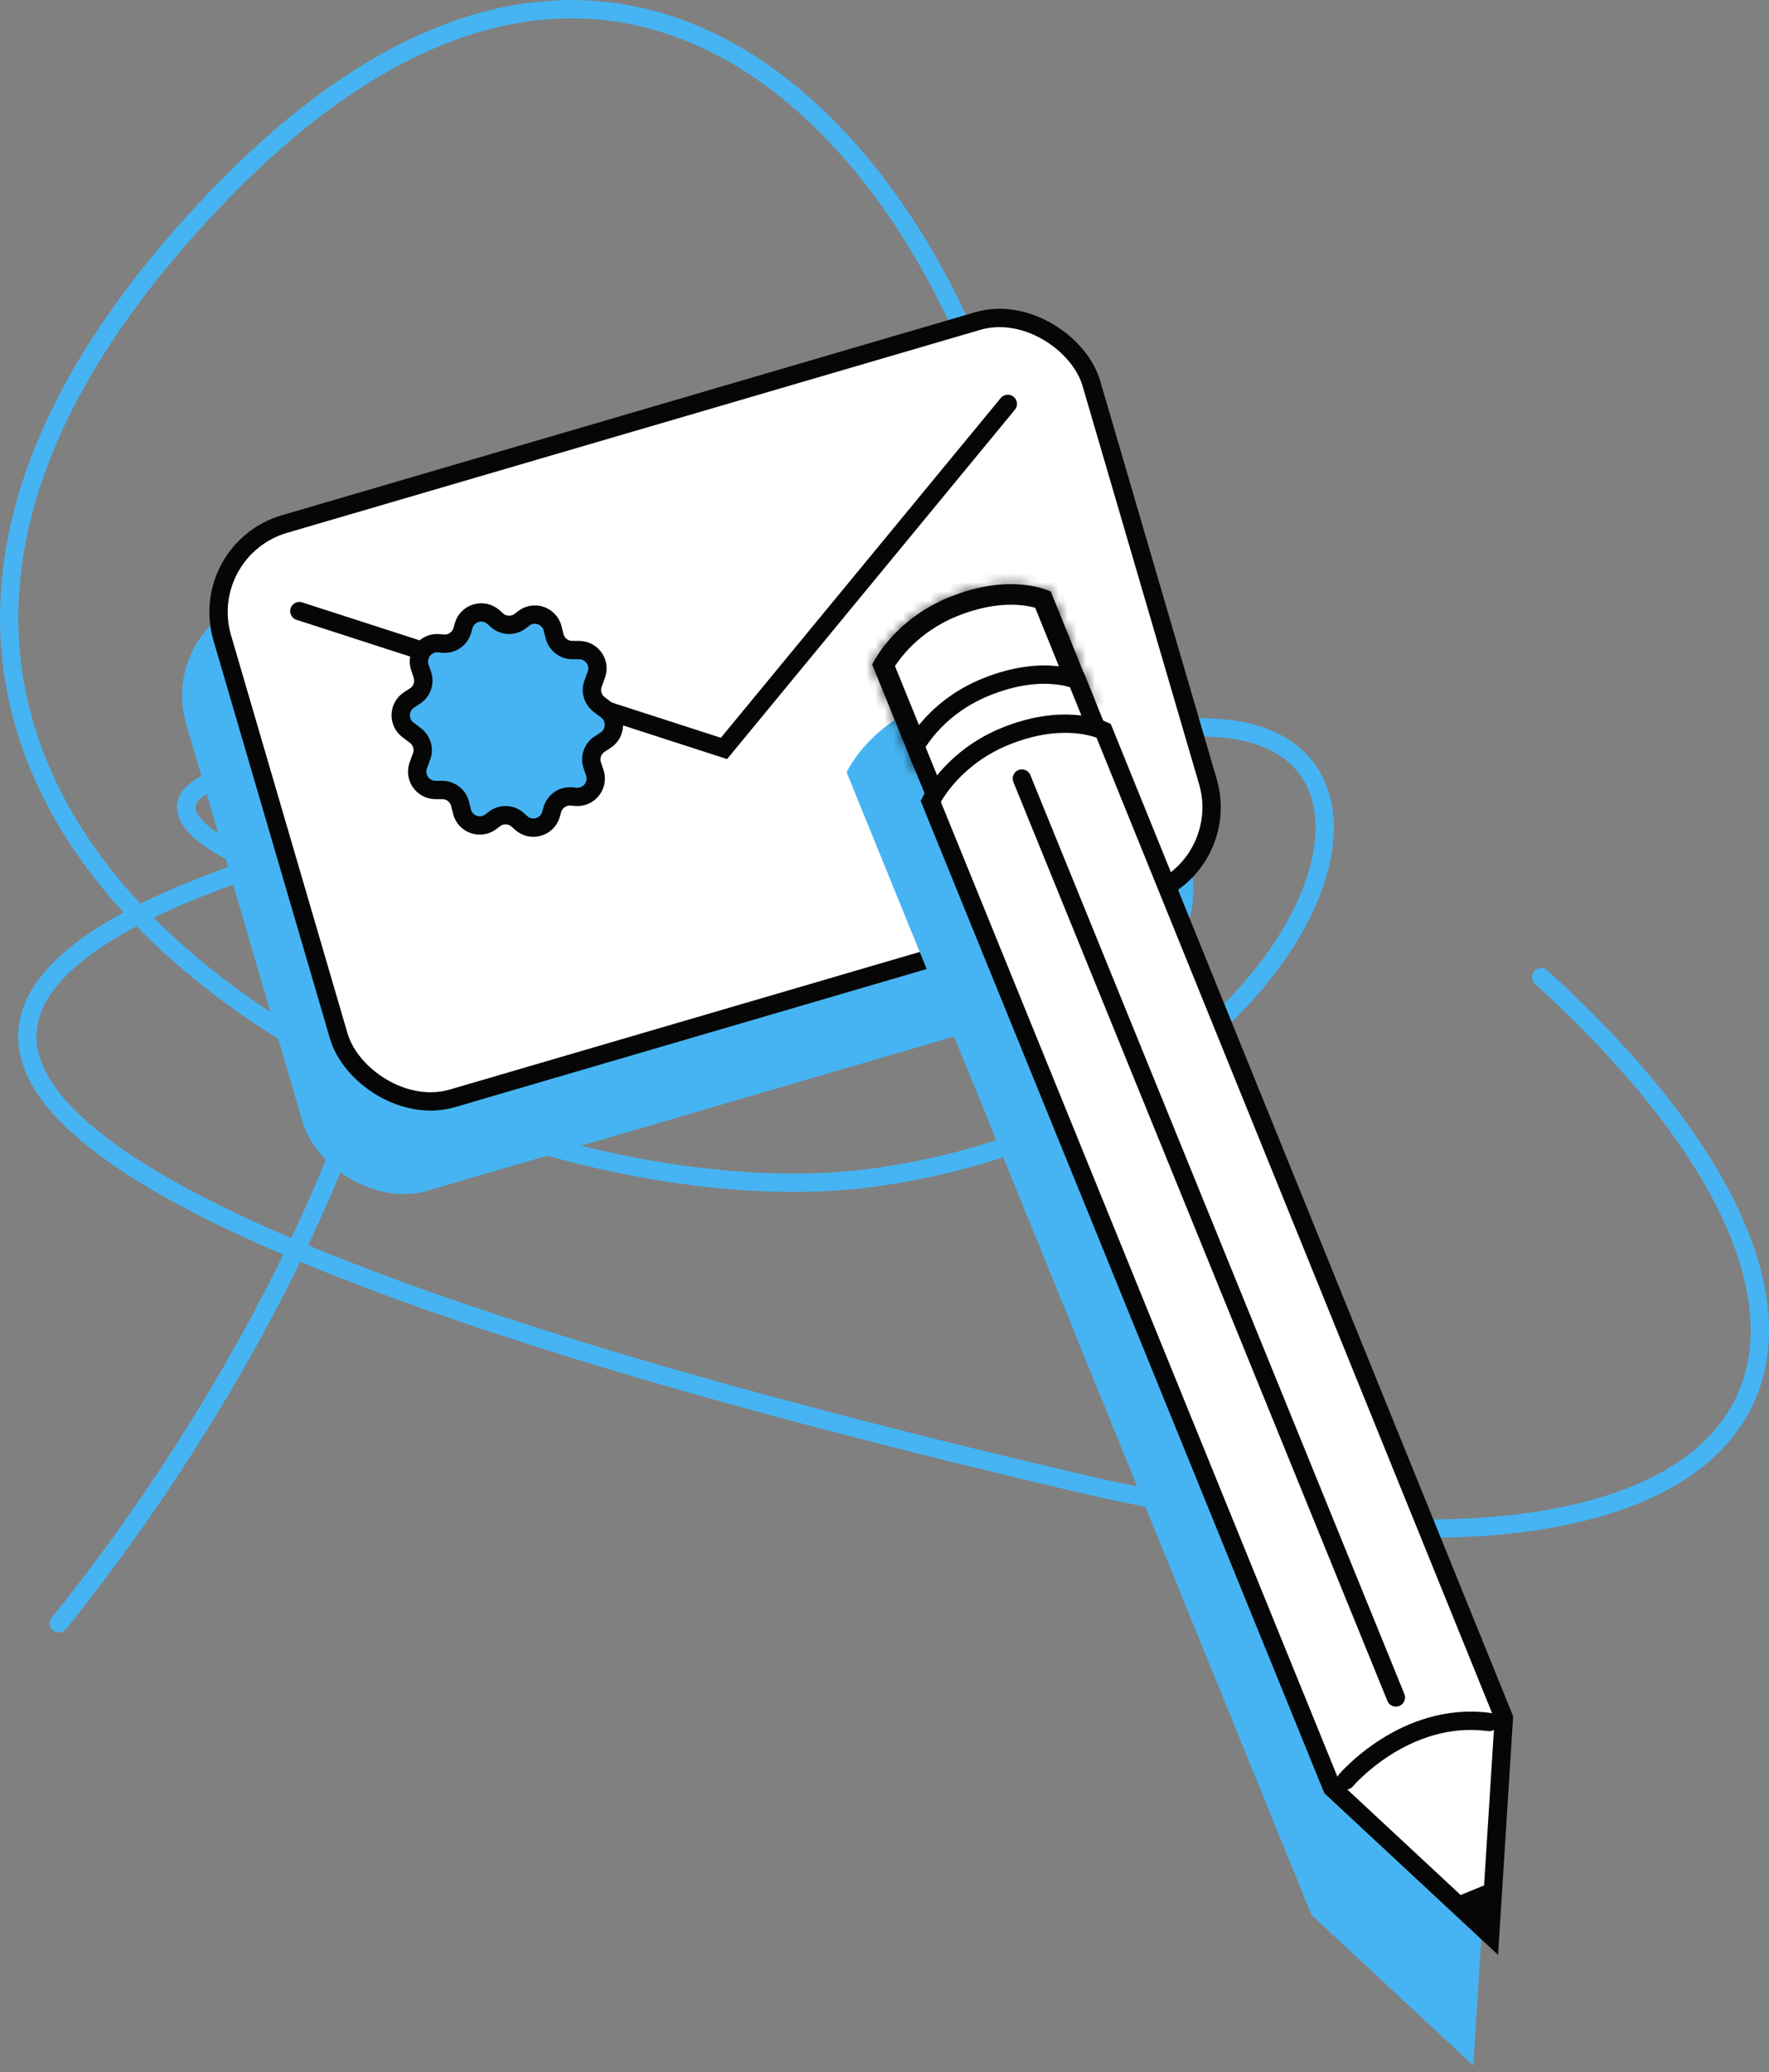 <svg width="193" height="226" viewBox="0 0 193 226" fill="none" xmlns="http://www.w3.org/2000/svg">
<rect x="0" y="0" width="193" height="226" fill="#808080" stroke="none"/>
<path d="M6.424 177.037C41.462 133.592 59.6 74.471 24.634 84.701C2.658 91.13 69.925 113.358 104.605 89.586C131.227 71.337 87.79 -45.844 23.335 21.871C-41.12 89.586 49.958 134.249 94.796 128.486C139.634 122.723 157.832 82.382 134.03 79.501C110.227 76.619 -137.719 101.856 117.215 161.623C193.81 179.58 212.995 147.391 168.156 106.57" stroke="#46B4F2" stroke-width="2" stroke-linecap="round"/>
<rect width="100.772" height="67.238" rx="11" transform="matrix(0.96 -0.281 0.281 0.96 17.218 68.389)" fill="#46B4F2"/>
<rect x="1.24" y="0.679" width="98.772" height="65.238" rx="10" transform="matrix(0.96 -0.281 0.281 0.96 20.056 59.656)" fill="white" stroke="#060606" stroke-width="2"/>
<path d="M32.661 66.645L78.986 81.622L109.952 44.046" stroke="#060606" stroke-width="2" stroke-linecap="round"/>
<path d="M50.578 68.253C50.976 66.826 52.734 66.312 53.838 67.3L54.212 67.634C54.933 68.28 56.013 68.316 56.776 67.721L57.124 67.449C58.264 66.559 59.943 67.137 60.294 68.541L60.503 69.378C60.725 70.265 61.52 70.888 62.434 70.893L63.194 70.897C64.582 70.904 65.541 72.289 65.059 73.591L64.706 74.546C64.4 75.373 64.671 76.303 65.375 76.835L66.187 77.45C67.294 78.287 67.232 79.971 66.066 80.725L65.428 81.137C64.66 81.633 64.326 82.587 64.617 83.453L64.892 84.272C65.352 85.643 64.249 87.035 62.809 86.9L62.369 86.858C61.406 86.768 60.516 87.38 60.255 88.312L60.121 88.795C59.723 90.223 57.965 90.737 56.861 89.749L56.487 89.414C55.766 88.769 54.686 88.732 53.923 89.328L53.575 89.599C52.434 90.489 50.755 89.911 50.404 88.508L50.195 87.67C49.974 86.784 49.179 86.16 48.265 86.155L47.505 86.151C46.117 86.145 45.157 84.76 45.64 83.457L45.993 82.502C46.299 81.675 46.027 80.745 45.324 80.213L44.512 79.599C43.404 78.761 43.467 77.078 44.633 76.324L45.271 75.911C46.039 75.415 46.372 74.461 46.081 73.595L45.807 72.777C45.346 71.405 46.45 70.013 47.89 70.149L48.329 70.19C49.293 70.281 50.183 69.668 50.443 68.736L50.578 68.253Z" fill="#46B4F2" stroke="#060606" stroke-width="2"/>
<path d="M92.366 84.223L143.082 208.832L160.735 225.259L162.269 201.016L111.677 76.356C111.677 76.356 107.514 74.139 100.655 76.933C94.537 79.43 92.366 84.223 92.366 84.223Z" fill="#46B4F2"/>
<path d="M100.659 82.709L96.525 72.545C97.227 71.356 99.462 68.139 104.003 66.288C109.122 64.202 112.584 65.075 113.692 65.471L117.841 75.705L100.659 82.709Z" fill="white" stroke="#060606" stroke-width="2"/>
<mask id="path-8-inside-1_392_230" fill="white">
<path d="M103.716 65.583C109.612 63.18 113.484 64.545 114.272 64.882L118.827 76.12L100.243 83.696L95.685 72.49C96.152 71.615 98.468 67.722 103.716 65.583ZM103.535 65.139C97.359 67.657 95.157 72.472 95.157 72.472L99.978 84.327L119.456 76.387L114.648 64.526C114.648 64.526 110.458 62.317 103.535 65.139Z"/>
</mask>
<path d="M103.716 65.583C109.612 63.18 113.484 64.545 114.272 64.882L118.827 76.12L100.243 83.696L95.685 72.49C96.152 71.615 98.468 67.722 103.716 65.583ZM103.535 65.139C97.359 67.657 95.157 72.472 95.157 72.472L99.978 84.327L119.456 76.387L114.648 64.526C114.648 64.526 110.458 62.317 103.535 65.139Z" fill="#060606"/>
<path d="M114.272 64.882L116.125 64.129L115.815 63.366L115.058 63.042L114.272 64.882ZM118.827 76.12L119.58 77.972L121.43 77.218L120.68 75.367L118.827 76.12ZM100.243 83.696L98.391 84.451L99.144 86.303L100.996 85.548L100.243 83.696ZM95.685 72.49L93.921 71.548L93.479 72.376L93.833 73.245L95.685 72.49ZM95.157 72.472L93.339 71.64L92.979 72.426L93.305 73.227L95.157 72.472ZM99.978 84.327L98.126 85.082L98.88 86.934L100.732 86.179L99.978 84.327ZM119.456 76.387L120.21 78.239L122.059 77.485L121.309 75.634L119.456 76.387ZM114.648 64.526L116.501 63.773L116.5 63.771L114.648 64.526ZM104.47 67.436C109.775 65.273 113.084 66.55 113.485 66.721L115.058 63.042C113.884 62.54 109.449 61.087 102.963 63.73L104.47 67.436ZM112.419 65.635L116.974 76.873L120.68 75.367L116.125 64.129L112.419 65.635ZM118.073 74.267L99.489 81.843L100.996 85.548L119.58 77.972L118.073 74.267ZM102.095 82.941L97.537 71.735L93.833 73.245L98.391 84.451L102.095 82.941ZM97.448 73.432C97.802 72.768 99.827 69.329 104.47 67.436L102.963 63.73C97.11 66.116 94.501 70.462 93.921 71.548L97.448 73.432ZM102.782 63.286C99.35 64.685 97.009 66.729 95.523 68.436C94.78 69.288 94.249 70.059 93.896 70.629C93.72 70.915 93.588 71.152 93.496 71.325C93.451 71.411 93.415 71.482 93.389 71.535C93.376 71.562 93.365 71.584 93.357 71.602C93.353 71.61 93.349 71.618 93.346 71.624C93.344 71.628 93.343 71.631 93.342 71.633C93.341 71.635 93.341 71.636 93.34 71.637C93.34 71.638 93.34 71.638 93.339 71.639C93.339 71.639 93.339 71.64 95.157 72.472C96.975 73.303 96.975 73.304 96.974 73.305C96.974 73.305 96.974 73.306 96.974 73.306C96.973 73.307 96.973 73.308 96.972 73.308C96.972 73.31 96.971 73.311 96.971 73.312C96.97 73.314 96.97 73.315 96.97 73.314C96.97 73.314 96.973 73.308 96.977 73.299C96.986 73.28 97.004 73.245 97.03 73.195C97.084 73.095 97.172 72.936 97.298 72.731C97.552 72.32 97.957 71.729 98.537 71.063C99.696 69.733 101.544 68.11 104.289 66.991L102.782 63.286ZM93.305 73.227L98.126 85.082L101.831 83.572L97.009 71.717L93.305 73.227ZM100.732 86.179L120.21 78.239L118.702 74.534L99.225 82.474L100.732 86.179ZM121.309 75.634L116.501 63.773L112.795 65.279L117.603 77.139L121.309 75.634ZM114.648 64.526C115.581 62.757 115.58 62.756 115.579 62.755C115.578 62.755 115.577 62.755 115.577 62.754C115.575 62.753 115.573 62.753 115.572 62.752C115.568 62.75 115.565 62.748 115.561 62.746C115.553 62.742 115.544 62.738 115.535 62.733C115.515 62.723 115.491 62.711 115.463 62.697C115.406 62.67 115.333 62.637 115.243 62.598C115.062 62.521 114.815 62.424 114.505 62.323C113.883 62.12 113.005 61.9 111.896 61.785C109.666 61.552 106.557 61.747 102.782 63.286L104.289 66.991C107.437 65.708 109.883 65.597 111.479 65.764C112.283 65.848 112.885 66.004 113.265 66.128C113.455 66.189 113.59 66.243 113.666 66.276C113.704 66.292 113.727 66.303 113.735 66.307C113.739 66.309 113.74 66.309 113.736 66.307C113.735 66.307 113.732 66.305 113.728 66.303C113.727 66.302 113.724 66.301 113.722 66.3C113.721 66.299 113.72 66.299 113.719 66.298C113.718 66.298 113.717 66.297 113.717 66.297C113.716 66.297 113.715 66.296 114.648 64.526Z" fill="#060606" mask="url(#path-8-inside-1_392_230)"/>
<path d="M121.727 84.612L104.1 91.797L99.864 81.382C99.916 81.291 99.978 81.186 100.052 81.067C100.331 80.618 100.769 79.986 101.391 79.276C102.635 77.857 104.609 76.133 107.527 74.942C110.832 73.594 113.443 73.457 115.196 73.635C116.075 73.724 116.745 73.894 117.185 74.035C117.299 74.072 117.398 74.107 117.481 74.138L121.727 84.612ZM99.668 81.748L99.668 81.746L99.668 81.747L99.668 81.748ZM117.795 74.27L117.794 74.27C117.795 74.27 117.795 74.27 117.795 74.27Z" fill="white" stroke="#060606" stroke-width="2"/>
<path d="M145.328 194.974L101.541 87.384C101.878 86.718 104.164 82.547 109.66 80.308C115.828 77.795 119.814 79.411 120.404 79.683L164.074 187.337L162.575 211.022L145.328 194.974Z" fill="white" stroke="#060606" stroke-width="2"/>
<path d="M162.859 211.784L157.963 207.227L163.146 205.114L162.859 211.784Z" fill="#060606"/>
<path d="M146.836 194.166C146.836 194.166 153.266 186.569 162.47 187.797" stroke="#060606" stroke-width="2" stroke-miterlimit="10" stroke-linecap="round" stroke-linejoin="round"/>
<path d="M152.291 185.116L111.487 84.906" stroke="#060606" stroke-width="2" stroke-miterlimit="10" stroke-linecap="round"/>
</svg>
